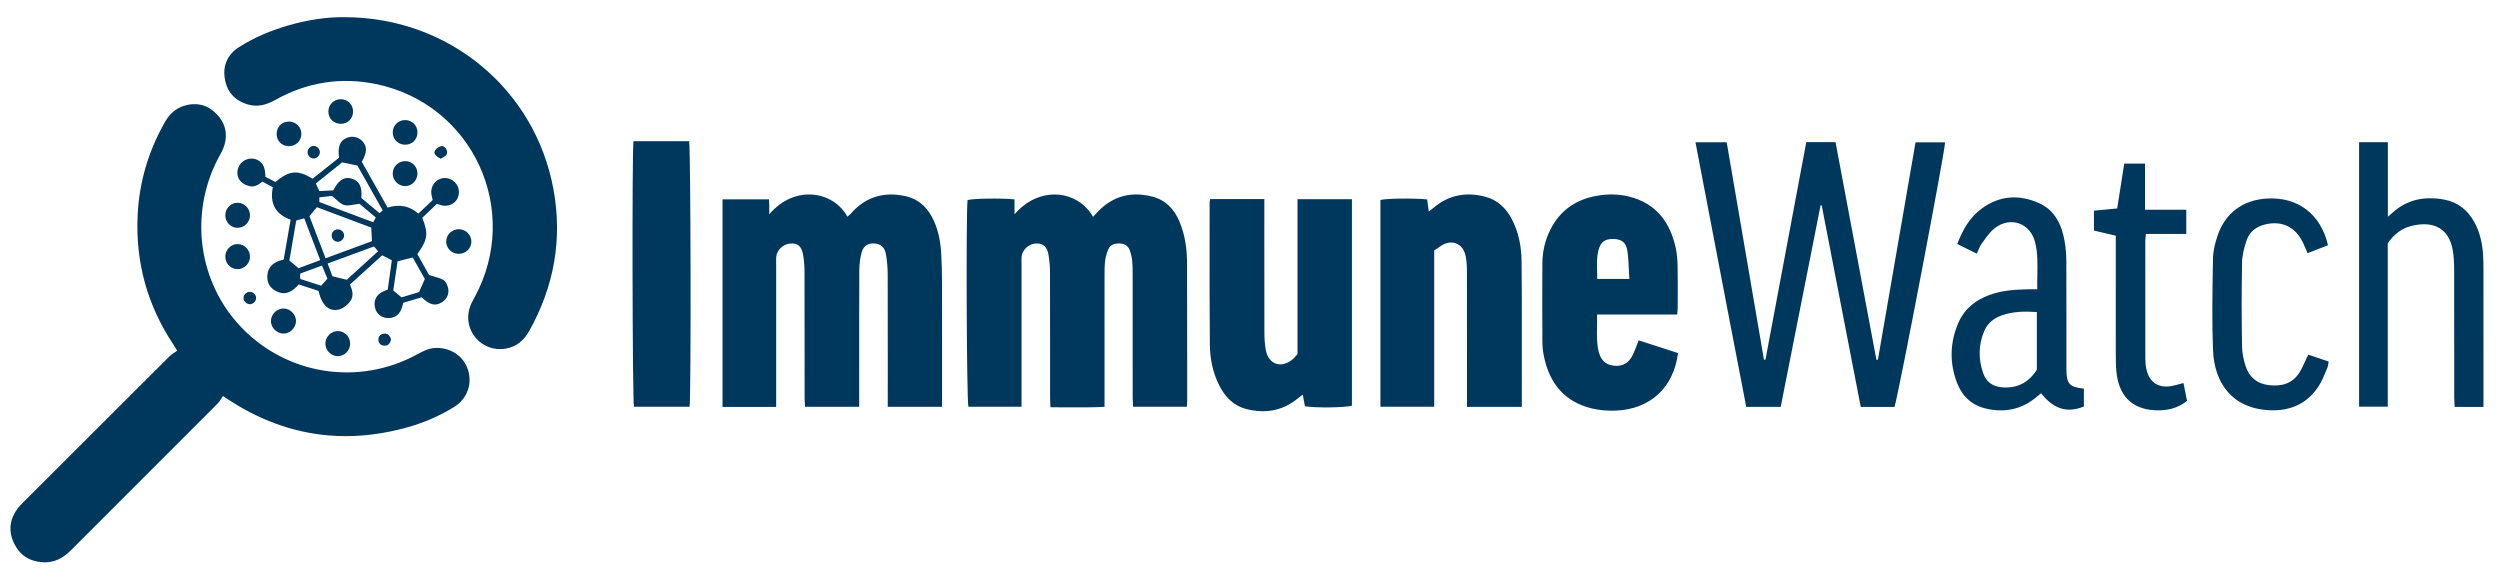 <svg width="140" height="32" viewBox="0 0 140 32" fill="none" xmlns="http://www.w3.org/2000/svg">
<path fill-rule="evenodd" clip-rule="evenodd" d="M30.986 10.557C29.942 4.975 25.116 0.973 19.322 0.963C18.332 0.942 17.225 1.111 16.139 1.426C15.17 1.707 14.244 2.093 13.392 2.633C12.767 3.028 12.479 3.631 12.582 4.361C12.689 5.123 13.133 5.634 13.892 5.854C14.454 6.016 14.949 5.857 15.438 5.585C17.197 4.604 19.082 4.304 21.046 4.705C26.475 5.816 29.224 11.779 26.577 16.651L26.548 16.703C26.464 16.857 26.38 17.012 26.323 17.175C25.867 18.472 26.966 19.757 28.32 19.523C28.93 19.417 29.342 19.06 29.636 18.535C31.034 16.035 31.512 13.37 30.986 10.557ZM12.396 22.317L12.396 22.317L12.396 22.317L12.396 22.317L12.396 22.317L12.396 22.317L12.396 22.317L12.396 22.317L12.396 22.317L12.396 22.317L12.396 22.317L12.396 22.317L12.396 22.317L12.396 22.317L12.396 22.317L12.396 22.317L12.396 22.317L12.396 22.317L12.396 22.317L12.396 22.317L12.396 22.317L12.396 22.317L12.396 22.317L12.396 22.317L12.396 22.317C12.426 22.27 12.455 22.223 12.487 22.177L12.489 22.179L12.655 22.29L12.655 22.29C12.726 22.337 12.764 22.363 12.803 22.389C15.925 24.422 19.279 24.932 22.863 23.916C23.776 23.658 24.64 23.28 25.446 22.78C26.166 22.332 26.462 21.495 26.206 20.708C25.957 19.94 25.249 19.465 24.411 19.484C24.009 19.494 23.677 19.673 23.341 19.855L23.321 19.866C20.086 21.612 16.115 21.005 13.556 18.374C11.104 15.854 10.568 11.994 12.229 8.845C12.255 8.796 12.281 8.747 12.308 8.699C12.376 8.576 12.444 8.454 12.495 8.326C12.778 7.619 12.67 6.96 12.152 6.409C11.649 5.873 11.014 5.708 10.301 5.927C9.817 6.076 9.482 6.404 9.235 6.838C8.298 8.481 7.781 10.251 7.703 12.135C7.598 14.709 8.253 17.085 9.676 19.241C9.722 19.31 9.764 19.381 9.807 19.451C9.825 19.481 9.842 19.511 9.861 19.541L9.927 19.635C9.88 19.669 9.831 19.702 9.782 19.734C9.679 19.802 9.576 19.869 9.49 19.955C6.782 22.653 4.079 25.355 1.375 28.057L1.375 28.057L1.374 28.058L1.373 28.058C1.349 28.083 1.324 28.107 1.299 28.131L1.299 28.131L1.299 28.131L1.299 28.132L1.299 28.132L1.299 28.132C1.195 28.234 1.091 28.336 1.004 28.451C0.547 29.052 0.456 29.714 0.773 30.396C1.088 31.076 1.644 31.443 2.402 31.486C3.031 31.521 3.525 31.262 3.961 30.825C5.494 29.288 7.029 27.755 8.564 26.221C9.776 25.01 10.988 23.799 12.198 22.587C12.276 22.509 12.335 22.414 12.396 22.317ZM61.314 12.032L61.314 12.032C61.28 12.068 61.247 12.105 61.212 12.141V12.142C60.332 10.614 58.185 10.396 56.813 12.001V11.166C56.102 11.087 54.491 11.113 54.183 11.203C54.091 12.067 54.132 22.454 54.231 22.776H57.206V22.253V14.7C57.206 14.668 57.205 14.636 57.204 14.604C57.203 14.531 57.202 14.458 57.207 14.385C57.238 14.007 57.59 13.669 57.982 13.638C58.387 13.605 58.638 13.797 58.715 14.257C58.772 14.595 58.8 14.942 58.801 15.285C58.806 16.804 58.805 18.322 58.805 19.841V19.845C58.805 20.663 58.805 21.481 58.805 22.299C58.805 22.407 58.812 22.515 58.818 22.633C58.822 22.689 58.825 22.747 58.828 22.808C59.171 22.805 59.509 22.808 59.845 22.81H59.845H59.846H59.846H59.846H59.846H59.846H59.847H59.847H59.847H59.847H59.847H59.848H59.848H59.848H59.848H59.848H59.849H59.849H59.849H59.849H59.849H59.85H59.85H59.85H59.85H59.85C60.517 22.815 61.177 22.82 61.853 22.782V22.247L61.853 20.561V20.561V20.561V20.561V20.561V20.561V20.561V20.561V20.56V20.56V20.56V20.56V20.56V20.56V20.56V20.56V20.56V20.56V20.559V20.559V20.559V20.559V20.559V20.559V20.559V20.559V20.559C61.853 18.874 61.853 17.189 61.854 15.503L61.854 15.443V15.443C61.854 15.163 61.854 14.882 61.887 14.605C61.913 14.386 61.978 14.165 62.064 13.963C62.18 13.695 62.425 13.627 62.699 13.634C62.966 13.641 63.17 13.756 63.262 14.005C63.334 14.199 63.383 14.407 63.405 14.612C63.429 14.846 63.429 15.084 63.428 15.321V15.321V15.321V15.321V15.321V15.321V15.321V15.321V15.321V15.321V15.321V15.321V15.321V15.321V15.321V15.321V15.321V15.321V15.321V15.322V15.322V15.322V15.322V15.322V15.322V15.322V15.322L63.428 15.42C63.429 16.559 63.429 17.699 63.429 18.838C63.429 19.977 63.429 21.115 63.43 22.254C63.43 22.369 63.437 22.485 63.444 22.602V22.602V22.602V22.602V22.602V22.602V22.602V22.603V22.603V22.603V22.603V22.603V22.603V22.603V22.603V22.603V22.603V22.603V22.603V22.603V22.603V22.603V22.603V22.603V22.604V22.604V22.604L63.444 22.604C63.447 22.662 63.451 22.719 63.453 22.777H66.463C66.466 22.731 66.469 22.689 66.472 22.65C66.478 22.572 66.483 22.503 66.483 22.435C66.482 21.794 66.483 21.154 66.483 20.513C66.483 18.591 66.483 16.669 66.475 14.746C66.473 13.933 66.362 13.133 66.037 12.377C65.743 11.695 65.265 11.198 64.528 11.01C63.379 10.716 62.361 10.954 61.517 11.816C61.448 11.886 61.382 11.958 61.314 12.032ZM43.465 22.787H40.462V11.161H43.066L43.068 11.218C43.072 11.332 43.077 11.454 43.079 11.575C43.08 11.66 43.08 11.746 43.079 11.84V11.841V11.841V11.842V11.843V11.844C43.079 11.893 43.079 11.944 43.079 12C44.535 10.295 46.692 10.724 47.455 12.137C47.479 12.115 47.503 12.094 47.527 12.073C47.579 12.028 47.629 11.985 47.672 11.936C48.498 11.002 49.532 10.72 50.724 10.988C51.371 11.134 51.85 11.532 52.17 12.113C52.516 12.743 52.658 13.43 52.704 14.137C52.74 14.705 52.752 15.275 52.753 15.843C52.757 17.363 52.757 18.882 52.756 20.402V20.402V20.402V20.402V20.402V20.402V20.402V20.403V20.403V20.403V20.403V20.403V20.403V20.403V20.403V20.403V20.403V20.404V20.404V20.404V20.404V20.404V20.404C52.755 21.011 52.755 21.618 52.755 22.224V22.781H49.714V22.273C49.714 21.701 49.714 21.128 49.715 20.555V20.555V20.555V20.555V20.555V20.555V20.555C49.715 18.836 49.716 17.116 49.711 15.397C49.71 15.024 49.682 14.648 49.621 14.28C49.572 13.979 49.438 13.707 49.077 13.646C48.665 13.578 48.358 13.732 48.248 14.146C48.161 14.474 48.121 14.825 48.121 15.165C48.112 16.939 48.114 18.713 48.114 20.488V20.49V20.49C48.115 21.082 48.115 21.673 48.115 22.265V22.78H45.081C45.079 22.724 45.075 22.67 45.072 22.616L45.072 22.615L45.072 22.615C45.065 22.507 45.059 22.402 45.058 22.297C45.057 21.477 45.057 20.658 45.057 19.838C45.057 18.336 45.057 16.834 45.053 15.332C45.053 14.974 45.037 14.611 44.972 14.261C44.88 13.768 44.663 13.606 44.251 13.638C43.855 13.67 43.51 13.993 43.47 14.382C43.46 14.477 43.462 14.574 43.464 14.671C43.465 14.709 43.465 14.748 43.465 14.787V22.246V22.786V22.787ZM106.091 22.789H104.202L102.016 11.505C102.004 11.503 101.992 11.501 101.98 11.499L101.968 11.497L101.953 11.495C101.465 13.961 100.977 16.428 100.488 18.899L99.719 22.786H97.79C97.072 19.083 96.363 15.376 95.651 11.651L95.65 11.642L95.644 11.614L95.619 11.485C95.396 10.314 95.172 9.142 94.947 7.968H96.695L97.572 13.082C97.975 15.438 98.378 17.789 98.781 20.14C98.809 20.14 98.837 20.142 98.865 20.142C99.626 16.089 100.388 12.034 101.152 7.96H102.79C103.554 12.025 104.317 16.087 105.08 20.149L105.163 20.141C105.53 18.023 105.896 15.905 106.264 13.783L106.276 13.708L106.333 13.383L106.364 13.201L106.374 13.142L106.391 13.049L107.27 7.971H108.923C108.958 8.274 106.319 22.103 106.091 22.789ZM82.151 22.785H85.221V22.29C85.221 21.95 85.222 21.611 85.222 21.271V21.271V21.271V21.271V21.271V21.271V21.271V21.271V21.27V21.27V21.27V21.27V21.27V21.27V21.27V21.27V21.27V21.27V21.269V21.269V21.269V21.269V21.269C85.222 20.591 85.222 19.913 85.221 19.235C85.221 18.831 85.221 18.427 85.221 18.023V18.021C85.222 16.883 85.222 15.745 85.208 14.607C85.198 13.808 85.048 13.03 84.681 12.308C84.353 11.664 83.865 11.191 83.154 11.01C82.104 10.742 81.135 10.911 80.289 11.627C80.233 11.674 80.176 11.718 80.115 11.767C80.082 11.792 80.048 11.819 80.012 11.847C79.982 11.622 79.955 11.425 79.93 11.241L79.92 11.168C79.237 11.088 77.602 11.112 77.304 11.199V22.778H80.316V14.018C80.335 14.005 80.36 13.991 80.388 13.974C80.453 13.935 80.536 13.885 80.611 13.827C81.227 13.353 81.92 13.584 82.078 14.341C82.144 14.659 82.148 14.994 82.148 15.322C82.152 17.062 82.151 18.803 82.151 20.543C82.151 21.124 82.151 21.705 82.151 22.285V22.785ZM67.771 11.148H67.772C67.766 11.178 67.76 11.203 67.754 11.224L67.754 11.225C67.746 11.261 67.739 11.288 67.739 11.314C67.739 11.964 67.739 12.614 67.738 13.264C67.736 15.267 67.734 17.269 67.751 19.272C67.758 20.067 67.909 20.851 68.273 21.575C68.597 22.219 69.072 22.718 69.779 22.902C70.822 23.172 71.802 23.023 72.661 22.325C72.715 22.281 72.77 22.239 72.833 22.191C72.87 22.162 72.91 22.132 72.955 22.098C73.002 22.349 73.039 22.552 73.076 22.748C73.572 22.852 75.403 22.828 75.707 22.715V11.155H72.661V19.827C72.625 19.866 72.594 19.903 72.564 19.937L72.564 19.937C72.504 20.006 72.452 20.067 72.392 20.118C71.76 20.656 71.033 20.413 70.885 19.599C70.823 19.263 70.807 18.915 70.806 18.572C70.802 16.796 70.802 15.021 70.802 13.245L70.803 11.649V11.148H67.772L67.772 11.147L67.771 11.148ZM89.433 17.613H93.922L93.923 17.614C93.927 17.557 93.932 17.507 93.937 17.463L93.937 17.462L93.937 17.462C93.945 17.377 93.952 17.31 93.952 17.244C93.952 17.061 93.953 16.878 93.953 16.695V16.695C93.955 16.099 93.957 15.503 93.945 14.908C93.938 14.566 93.914 14.217 93.841 13.884C93.523 12.426 92.732 11.382 91.22 11.006C90.645 10.864 90.064 10.859 89.479 10.955C88.274 11.152 87.37 11.765 86.817 12.864C86.517 13.462 86.375 14.104 86.372 14.77C86.364 16.222 86.364 17.675 86.373 19.127C86.375 19.409 86.405 19.697 86.463 19.973C86.776 21.46 87.608 22.496 89.124 22.868C89.568 22.978 90.045 23.014 90.504 22.994C92.427 22.908 93.725 21.698 93.969 19.771L93.022 19.465C92.606 19.331 92.187 19.195 91.765 19.059C91.725 19.157 91.69 19.252 91.655 19.344C91.585 19.53 91.518 19.707 91.436 19.875C91.207 20.343 90.864 20.531 90.388 20.48C89.91 20.428 89.638 20.175 89.517 19.651C89.417 19.215 89.426 18.776 89.434 18.327V18.327V18.327V18.327V18.326V18.326V18.326V18.326V18.326V18.325V18.325V18.325V18.325V18.325V18.324V18.324V18.324V18.324V18.323V18.323V18.323C89.439 18.09 89.443 17.854 89.433 17.613ZM91.244 15.622C91.233 15.451 91.225 15.285 91.217 15.121V15.121C91.2 14.761 91.184 14.415 91.137 14.072C91.07 13.582 90.814 13.389 90.351 13.382C89.865 13.375 89.634 13.546 89.514 14.016C89.414 14.404 89.426 14.793 89.438 15.189V15.189C89.442 15.332 89.446 15.476 89.445 15.622H91.244ZM35.474 7.908H38.591C38.681 8.221 38.707 22.197 38.616 22.777H35.502C35.415 22.43 35.388 8.579 35.474 7.908ZM137.463 22.789H139.074V22.259C139.074 21.571 139.074 20.884 139.074 20.196C139.075 18.486 139.075 16.776 139.073 15.066C139.072 14.752 139.068 14.435 139.041 14.123C138.99 13.536 138.852 12.969 138.568 12.449C138.203 11.784 137.657 11.328 136.907 11.184C135.823 10.976 134.818 11.145 133.972 11.919C133.932 11.956 133.89 11.992 133.834 12.039C133.802 12.067 133.764 12.099 133.719 12.137V7.964H132.11V22.775H133.714V13.622C134.074 13.106 134.513 12.773 135.074 12.642C136.342 12.347 137.145 12.839 137.352 13.999C137.415 14.351 137.431 14.714 137.432 15.071C137.436 16.624 137.436 18.175 137.436 19.727C137.436 20.573 137.436 21.419 137.436 22.264C137.436 22.378 137.444 22.491 137.452 22.608C137.456 22.667 137.46 22.727 137.463 22.789ZM114.088 16.2C114.08 15.926 114.086 15.656 114.091 15.389C114.103 14.77 114.115 14.167 113.968 13.572C113.704 12.502 112.607 12.099 111.719 12.765C111.478 12.947 111.293 13.205 111.11 13.459L111.11 13.459L111.109 13.46C111.064 13.523 111.019 13.585 110.974 13.646C110.897 13.749 110.845 13.87 110.787 14.004C110.76 14.068 110.731 14.135 110.698 14.204C110.329 14.022 109.975 13.846 109.605 13.663C109.914 12.871 110.299 12.182 110.955 11.694C111.959 10.947 113.062 10.874 114.182 11.374C115.089 11.778 115.457 12.601 115.621 13.52C115.688 13.901 115.713 14.293 115.715 14.68C115.722 16.106 115.721 17.532 115.72 18.957C115.72 19.433 115.72 19.909 115.72 20.385V20.699C115.726 21.497 115.883 21.673 116.698 21.765V22.763C115.767 23.148 114.999 22.913 114.302 22.019C114.265 22.05 114.229 22.08 114.192 22.111L114.192 22.111L114.192 22.111C114.127 22.166 114.063 22.22 113.997 22.273C113.17 22.943 112.226 23.121 111.207 22.879C110.423 22.694 109.879 22.188 109.595 21.444C109.159 20.303 109.192 19.155 109.687 18.038C110.021 17.287 110.626 16.814 111.387 16.527C112.072 16.268 112.788 16.223 113.508 16.2C113.622 16.197 113.736 16.198 113.865 16.199C113.934 16.199 114.008 16.2 114.088 16.2ZM114.063 20.708V17.475C113.383 17.426 112.732 17.439 112.101 17.661C111.661 17.815 111.31 18.089 111.122 18.527C110.783 19.319 110.78 20.128 111.07 20.929C111.236 21.388 111.592 21.641 112.089 21.687C112.949 21.766 113.6 21.433 114.062 20.707L114.063 20.708ZM23.782 14.962L23.782 14.961C23.651 14.728 23.511 14.479 23.373 14.233V14.232C23.958 13.391 23.997 13.112 23.649 12.195C23.773 12.077 23.898 11.958 24.023 11.839L24.027 11.834L24.028 11.833C24.175 11.693 24.321 11.553 24.464 11.418C24.51 11.431 24.552 11.444 24.591 11.457C24.666 11.481 24.732 11.503 24.799 11.512C25.282 11.581 25.674 11.266 25.699 10.799C25.723 10.339 25.342 9.949 24.889 9.97C24.425 9.991 24.1 10.383 24.157 10.862C24.166 10.941 24.186 11.018 24.206 11.095L24.206 11.095L24.206 11.095L24.206 11.095L24.206 11.095C24.215 11.13 24.224 11.165 24.232 11.2L24.031 11.391L23.43 11.961C22.914 11.518 22.347 11.422 21.707 11.627C21.437 11.148 21.171 10.675 20.908 10.208L20.261 9.06C20.563 8.539 20.566 8.195 20.295 7.906C20.062 7.659 19.695 7.589 19.386 7.734C19.027 7.903 18.907 8.222 18.986 8.83L18.724 9.039C18.317 9.363 17.906 9.689 17.506 10.008C16.657 9.496 16.211 9.539 15.421 10.191C15.298 10.127 15.172 10.062 15.05 9.998L15.048 9.998L14.861 9.901C14.861 9.32 14.679 9.02 14.29 8.908C13.951 8.811 13.577 8.964 13.401 9.272C13.22 9.588 13.263 9.979 13.538 10.214C13.656 10.316 13.818 10.385 13.972 10.422C14.253 10.49 14.489 10.347 14.69 10.167C14.902 10.282 15.084 10.38 15.279 10.485C15.104 11.361 15.389 11.98 16.274 12.303C16.209 12.68 16.144 13.054 16.079 13.425L16.079 13.426L16.079 13.426C16.014 13.799 15.95 14.17 15.886 14.538C15.358 14.653 15.011 14.9 14.971 15.432C14.942 15.833 15.122 16.136 15.476 16.311C16.001 16.57 16.394 16.316 16.729 15.927L17.529 16.189L17.838 16.29C18.025 17.119 18.45 17.497 19.034 17.316C19.245 17.251 19.45 17.077 19.591 16.901C19.83 16.603 19.752 16.256 19.591 15.937C20.216 15.372 20.813 14.831 21.403 14.296C21.592 14.394 21.75 14.476 21.942 14.576L21.861 15.161C21.812 15.512 21.763 15.864 21.713 16.218C21.677 16.233 21.643 16.246 21.609 16.259L21.609 16.259L21.609 16.259L21.609 16.259C21.54 16.286 21.476 16.311 21.415 16.343C21.07 16.52 20.921 16.826 20.993 17.199C21.059 17.542 21.327 17.781 21.677 17.808C22.062 17.837 22.34 17.664 22.483 17.298C22.512 17.222 22.534 17.143 22.557 17.062L22.557 17.061C22.567 17.026 22.577 16.989 22.588 16.953C22.941 16.849 23.283 16.748 23.613 16.65C24.076 17.083 24.369 17.153 24.742 16.93C25.035 16.756 25.184 16.415 25.081 16.079C25.034 15.93 24.95 15.744 24.828 15.675C24.675 15.59 24.502 15.54 24.306 15.484C24.218 15.458 24.126 15.432 24.029 15.4L23.782 14.962ZM18.233 14.463C18.729 14.28 19.209 14.103 19.682 13.929L19.687 13.927L20.828 13.506C20.815 13.229 20.803 12.995 20.79 12.745C20.109 12.489 19.433 12.235 18.763 11.984L17.747 11.602C17.624 11.75 17.518 11.877 17.418 11.998L17.329 12.105C17.631 12.891 17.924 13.654 18.233 14.463ZM18.451 9.663L19.161 9.093L19.162 9.093L19.24 9.109L19.241 9.109C19.51 9.165 19.736 9.212 20.013 9.268L20.553 10.227L20.556 10.231C20.843 10.74 21.137 11.262 21.433 11.787C21.394 11.819 21.363 11.844 21.332 11.87L21.251 11.937C20.932 11.669 20.616 11.405 20.31 11.148L20.31 11.148L20.235 11.085C20.296 10.455 20.116 10.116 19.672 9.995C19.273 9.886 18.954 10.088 18.664 10.66C18.498 10.669 18.324 10.678 18.145 10.688L17.885 10.701L17.831 10.586L17.831 10.585C17.785 10.488 17.74 10.393 17.685 10.277L18.451 9.663ZM17.47 13.358L17.932 14.568V14.568L17.576 14.701L16.721 15.019C16.635 14.947 16.55 14.877 16.462 14.804C16.381 14.737 16.297 14.667 16.205 14.591C16.33 13.867 16.458 13.119 16.589 12.348C16.689 12.32 16.785 12.294 16.891 12.265L17.038 12.226L17.47 13.358ZM23.429 14.98L23.43 14.982L23.434 14.989C23.554 15.202 23.674 15.414 23.789 15.62H23.79L23.698 15.831C23.627 15.996 23.556 16.16 23.472 16.354C23.331 16.397 23.177 16.443 23.018 16.491L23.016 16.492L23.015 16.492C22.841 16.545 22.662 16.599 22.486 16.653C22.326 16.521 22.194 16.411 22.039 16.283L22.036 16.281L22.033 16.278L22.022 16.269L22.066 15.972L22.066 15.969L22.068 15.957L22.069 15.954L22.07 15.947C22.135 15.51 22.201 15.067 22.265 14.632C22.559 14.559 22.814 14.495 23.113 14.421L23.429 14.98ZM21.173 14.07C20.579 14.613 19.994 15.145 19.42 15.667H19.419L19.213 15.617C19.015 15.568 18.833 15.523 18.615 15.469L18.482 15.113L18.348 14.756C18.893 14.556 19.425 14.361 19.956 14.166L19.962 14.164L19.962 14.163L20.946 13.802L21.173 14.07ZM20.863 12.027L21.044 12.18C20.99 12.277 20.956 12.34 20.901 12.442L20.898 12.446L17.884 11.314V11.051C18.155 11.02 18.419 10.991 18.59 10.971C18.677 11.039 18.756 11.11 18.83 11.177C18.984 11.316 19.119 11.437 19.275 11.481C19.432 11.527 19.61 11.495 19.817 11.459C19.915 11.442 20.02 11.424 20.132 11.412C20.331 11.579 20.583 11.791 20.863 12.027ZM17.405 15.812L16.822 15.625L16.822 15.624C16.819 15.599 16.815 15.578 16.811 15.559L16.811 15.559C16.805 15.523 16.8 15.495 16.8 15.466C16.8 15.437 16.806 15.408 16.813 15.37L16.813 15.37L16.813 15.37C16.817 15.354 16.82 15.335 16.824 15.314C17.111 15.21 17.401 15.104 17.712 14.99L18.032 14.873L18.336 15.605L18.204 15.755C18.137 15.83 18.067 15.909 17.988 15.999L17.405 15.812ZM130.367 13.734L129.747 13.974L129.222 14.178C129.195 14.114 129.169 14.052 129.143 13.991L129.141 13.985L129.14 13.982L129.139 13.982L129.139 13.981C129.083 13.847 129.029 13.72 128.97 13.596C128.545 12.699 127.775 12.336 126.827 12.574C126.34 12.697 125.975 12.982 125.815 13.445C125.675 13.85 125.563 14.285 125.555 14.708C125.526 16.265 125.53 17.823 125.553 19.38C125.558 19.762 125.639 20.156 125.76 20.52C125.959 21.122 126.398 21.488 127.042 21.566C127.743 21.651 128.367 21.5 128.767 20.863C128.895 20.659 128.996 20.436 129.103 20.2C129.153 20.089 129.204 19.976 129.26 19.86L129.945 20.091L130.404 20.246C130.396 20.288 130.39 20.329 130.385 20.368C130.373 20.451 130.361 20.528 130.332 20.597C130.319 20.628 130.305 20.66 130.292 20.691C130.275 20.732 130.258 20.772 130.242 20.812L130.241 20.812C130.133 21.072 130.025 21.333 129.879 21.57C129.232 22.614 128.249 23.035 127.053 22.971C124.998 22.862 124.006 21.44 123.931 19.636C123.866 18.059 123.893 16.476 123.92 14.896L123.928 14.471C123.935 14.046 124.045 13.609 124.181 13.202C124.605 11.935 125.599 11.201 126.933 11.119C128.673 11.011 129.964 11.982 130.368 13.734H130.367ZM122.367 21.91C122.337 21.759 122.306 21.606 122.274 21.449C122.187 21.471 122.106 21.493 122.029 21.515C121.865 21.56 121.718 21.601 121.568 21.625C120.865 21.737 120.365 21.402 120.206 20.71C120.159 20.507 120.139 20.296 120.139 20.087C120.134 17.885 120.135 15.684 120.137 13.481C120.137 13.405 120.146 13.329 120.157 13.241C120.162 13.198 120.168 13.152 120.173 13.102H122.431V11.745H120.123V9.16H118.957L118.769 10.363L118.563 11.672L118.129 11.714L118.127 11.715L118.117 11.716C117.824 11.744 117.541 11.771 117.261 11.799V12.912C117.528 12.975 117.787 13.035 118.05 13.097L118.483 13.199V13.712L118.483 15.446C118.483 16.89 118.482 18.334 118.484 19.779L118.484 19.809V19.809V19.809V19.809V19.809V19.809V19.809V19.809V19.809V19.809V19.809V19.81V19.81V19.81V19.81C118.485 20.129 118.486 20.449 118.514 20.767C118.635 22.14 119.362 22.899 120.658 22.974C121.31 23.011 121.933 22.882 122.476 22.45C122.439 22.267 122.403 22.09 122.367 21.91ZM25.707 12.836C26.085 12.844 26.389 13.145 26.397 13.519C26.404 13.906 26.078 14.22 25.677 14.214C25.297 14.207 24.99 13.905 24.987 13.534C24.984 13.145 25.309 12.829 25.707 12.836ZM13.999 14.412C14.021 14.019 13.716 13.681 13.327 13.668H13.328C12.96 13.655 12.638 13.954 12.619 14.328C12.597 14.731 12.892 15.058 13.286 15.072C13.653 15.084 13.978 14.784 13.999 14.412ZM18.941 18.54C19.335 18.554 19.63 18.885 19.606 19.286C19.585 19.659 19.261 19.958 18.894 19.944C18.508 19.929 18.197 19.583 18.222 19.196C18.245 18.83 18.577 18.526 18.941 18.54ZM13.298 12.758C13.687 12.763 14.005 12.439 14 12.045C13.994 11.669 13.689 11.362 13.317 11.355C12.924 11.349 12.613 11.668 12.618 12.07C12.623 12.447 12.925 12.753 13.298 12.758ZM15.847 18.68C15.464 18.661 15.142 18.302 15.172 17.929C15.202 17.565 15.543 17.259 15.902 17.276C16.285 17.293 16.607 17.653 16.575 18.028C16.543 18.394 16.205 18.698 15.846 18.68H15.847ZM22.68 10.422C23.067 10.427 23.383 10.102 23.376 9.706C23.369 9.319 23.075 9.025 22.695 9.024C22.299 9.022 21.984 9.342 21.993 9.736C22.002 10.111 22.308 10.416 22.68 10.422ZM19.771 6.248C19.771 6.637 19.49 6.925 19.102 6.934C18.698 6.943 18.388 6.644 18.389 6.245C18.389 5.848 18.705 5.546 19.106 5.556C19.487 5.567 19.773 5.864 19.772 6.248H19.771ZM16.142 8.185C16.543 8.204 16.868 7.908 16.877 7.515C16.886 7.138 16.597 6.827 16.22 6.809C15.812 6.789 15.5 7.078 15.492 7.48C15.483 7.87 15.757 8.167 16.142 8.185ZM23.378 7.406C23.381 7.812 23.08 8.11 22.674 8.103C22.294 8.097 21.997 7.8 21.993 7.423C21.989 7.027 22.303 6.718 22.701 6.724C23.08 6.73 23.374 7.026 23.378 7.406ZM17.575 8.876C17.75 8.87 17.91 8.704 17.913 8.526C17.915 8.342 17.763 8.18 17.581 8.173C17.38 8.165 17.216 8.335 17.226 8.542C17.235 8.726 17.398 8.881 17.575 8.876ZM14.342 16.706C14.332 16.885 14.164 17.039 13.983 17.035C13.807 17.032 13.64 16.866 13.637 16.691C13.635 16.493 13.816 16.328 14.021 16.345C14.206 16.36 14.352 16.525 14.343 16.707L14.342 16.706ZM24.364 8.426C24.267 8.589 24.368 8.717 24.679 8.891V8.892C25.004 8.727 25.085 8.62 25.024 8.434C24.973 8.279 24.858 8.152 24.698 8.187C24.573 8.215 24.43 8.316 24.364 8.426ZM21.9 19.013C21.84 19.268 21.703 19.396 21.45 19.346C21.284 19.312 21.196 19.197 21.191 19.03C21.185 18.864 21.27 18.738 21.429 18.697C21.673 18.634 21.827 18.745 21.899 19.013H21.9ZM19.269 13.195C19.274 13.009 19.125 12.853 18.938 12.844L18.937 12.845C18.746 12.836 18.591 12.972 18.575 13.161C18.558 13.365 18.721 13.543 18.922 13.54C19.099 13.537 19.266 13.371 19.269 13.195Z" fill="#00375D"/>
</svg>
